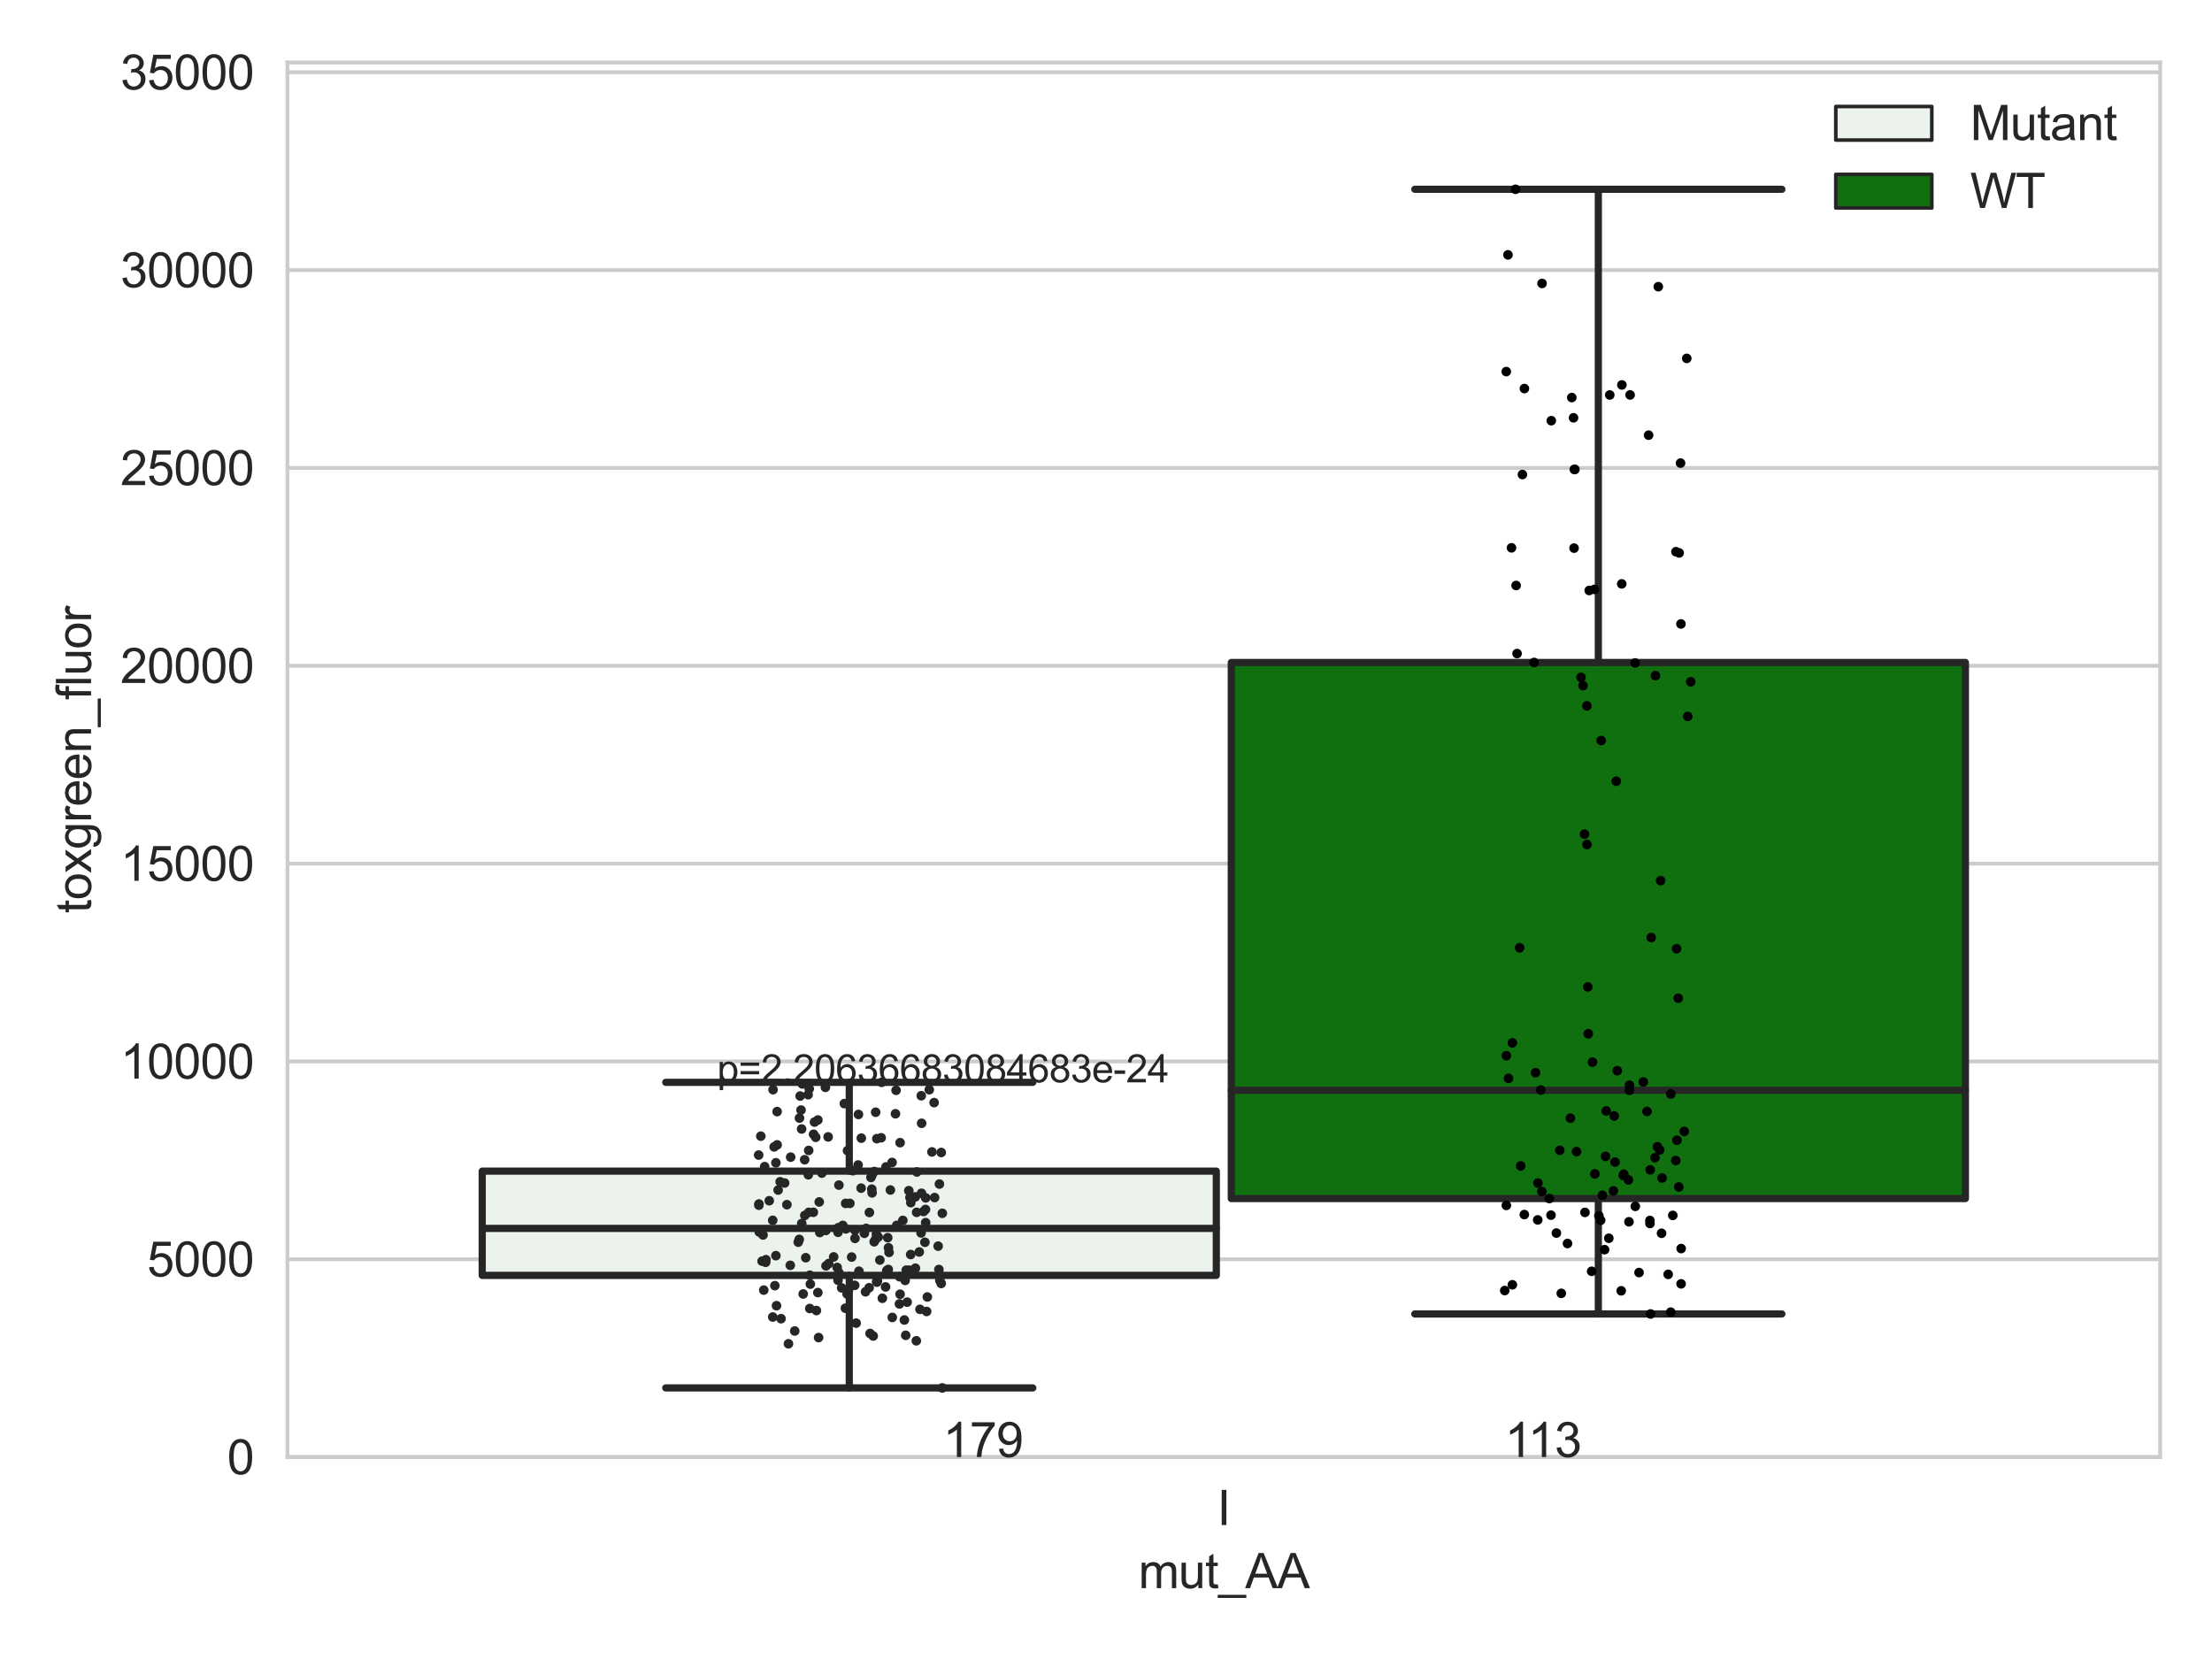 <?xml version="1.0" encoding="utf-8" standalone="no"?>
<!DOCTYPE svg PUBLIC "-//W3C//DTD SVG 1.1//EN"
  "http://www.w3.org/Graphics/SVG/1.1/DTD/svg11.dtd">
<svg xmlns:xlink="http://www.w3.org/1999/xlink" width="460.8pt" height="345.6pt" viewBox="0 0 460.8 345.6" xmlns="http://www.w3.org/2000/svg" version="1.1">
 <defs>
  <style type="text/css">*{stroke-linejoin: round; stroke-linecap: butt}</style>
 </defs>
 <g id="figure_1">
  <g id="patch_1">
   <path d="M 0 345.6 
L 460.8 345.6 
L 460.8 0 
L 0 0 
z
" style="fill: #ffffff"/>
  </g>
  <g id="axes_1">
   <g id="patch_2">
    <path d="M 59.881 303.539 
L 450 303.539 
L 450 13.023 
L 59.881 13.023 
z
" style="fill: #ffffff"/>
   </g>
   <g id="matplotlib.axis_1">
    <g id="xtick_1">
     <g id="text_1">
      <!-- I -->
      <g style="fill: #262626" transform="translate(253.552 317.697)scale(0.1 -0.1)">
       <defs>
        <path id="ArialMT-49" d="M 597 0 
L 597 4581 
L 1203 4581 
L 1203 0 
L 597 0 
z
" transform="scale(0.016)"/>
       </defs>
       <use xlink:href="#ArialMT-49"/>
      </g>
     </g>
    </g>
    <g id="text_2">
     <!-- mut_AA -->
     <g style="fill: #262626" transform="translate(237.155 330.842)scale(0.1 -0.1)">
      <defs>
       <path id="ArialMT-6d" d="M 422 0 
L 422 3319 
L 925 3319 
L 925 2853 
Q 1081 3097 1340 3245 
Q 1600 3394 1931 3394 
Q 2300 3394 2536 3241 
Q 2772 3088 2869 2813 
Q 3263 3394 3894 3394 
Q 4388 3394 4653 3120 
Q 4919 2847 4919 2278 
L 4919 0 
L 4359 0 
L 4359 2091 
Q 4359 2428 4304 2576 
Q 4250 2725 4106 2815 
Q 3963 2906 3769 2906 
Q 3419 2906 3187 2673 
Q 2956 2441 2956 1928 
L 2956 0 
L 2394 0 
L 2394 2156 
Q 2394 2531 2256 2718 
Q 2119 2906 1806 2906 
Q 1569 2906 1367 2781 
Q 1166 2656 1075 2415 
Q 984 2175 984 1722 
L 984 0 
L 422 0 
z
" transform="scale(0.016)"/>
       <path id="ArialMT-75" d="M 2597 0 
L 2597 488 
Q 2209 -75 1544 -75 
Q 1250 -75 995 37 
Q 741 150 617 320 
Q 494 491 444 738 
Q 409 903 409 1263 
L 409 3319 
L 972 3319 
L 972 1478 
Q 972 1038 1006 884 
Q 1059 663 1231 536 
Q 1403 409 1656 409 
Q 1909 409 2131 539 
Q 2353 669 2445 892 
Q 2538 1116 2538 1541 
L 2538 3319 
L 3100 3319 
L 3100 0 
L 2597 0 
z
" transform="scale(0.016)"/>
       <path id="ArialMT-74" d="M 1650 503 
L 1731 6 
Q 1494 -44 1306 -44 
Q 1000 -44 831 53 
Q 663 150 594 308 
Q 525 466 525 972 
L 525 2881 
L 113 2881 
L 113 3319 
L 525 3319 
L 525 4141 
L 1084 4478 
L 1084 3319 
L 1650 3319 
L 1650 2881 
L 1084 2881 
L 1084 941 
Q 1084 700 1114 631 
Q 1144 563 1211 522 
Q 1278 481 1403 481 
Q 1497 481 1650 503 
z
" transform="scale(0.016)"/>
       <path id="ArialMT-5f" d="M -97 -1272 
L -97 -866 
L 3631 -866 
L 3631 -1272 
L -97 -1272 
z
" transform="scale(0.016)"/>
       <path id="ArialMT-41" d="M -9 0 
L 1750 4581 
L 2403 4581 
L 4278 0 
L 3588 0 
L 3053 1388 
L 1138 1388 
L 634 0 
L -9 0 
z
M 1313 1881 
L 2866 1881 
L 2388 3150 
Q 2169 3728 2063 4100 
Q 1975 3659 1816 3225 
L 1313 1881 
z
" transform="scale(0.016)"/>
      </defs>
      <use xlink:href="#ArialMT-6d"/>
      <use xlink:href="#ArialMT-75" x="83.301"/>
      <use xlink:href="#ArialMT-74" x="138.916"/>
      <use xlink:href="#ArialMT-5f" x="166.699"/>
      <use xlink:href="#ArialMT-41" x="222.314"/>
      <use xlink:href="#ArialMT-41" x="289.014"/>
     </g>
    </g>
   </g>
   <g id="matplotlib.axis_2">
    <g id="ytick_1">
     <g id="line2d_1">
      <path d="M 59.881 303.539 
L 450 303.539 
" clip-path="url(#pe80b3c3df6)" style="fill: none; stroke: #cccccc; stroke-width: 0.8; stroke-linecap: round"/>
     </g>
     <g id="text_3">
      <!-- 0 -->
      <g style="fill: #262626" transform="translate(47.32 307.118)scale(0.1 -0.1)">
       <defs>
        <path id="ArialMT-30" d="M 266 2259 
Q 266 3072 433 3567 
Q 600 4063 929 4331 
Q 1259 4600 1759 4600 
Q 2128 4600 2406 4451 
Q 2684 4303 2865 4023 
Q 3047 3744 3150 3342 
Q 3253 2941 3253 2259 
Q 3253 1453 3087 958 
Q 2922 463 2592 192 
Q 2263 -78 1759 -78 
Q 1097 -78 719 397 
Q 266 969 266 2259 
z
M 844 2259 
Q 844 1131 1108 757 
Q 1372 384 1759 384 
Q 2147 384 2411 759 
Q 2675 1134 2675 2259 
Q 2675 3391 2411 3762 
Q 2147 4134 1753 4134 
Q 1366 4134 1134 3806 
Q 844 3388 844 2259 
z
" transform="scale(0.016)"/>
       </defs>
       <use xlink:href="#ArialMT-30"/>
      </g>
     </g>
    </g>
    <g id="ytick_2">
     <g id="line2d_2">
      <path d="M 59.881 262.328 
L 450 262.328 
" clip-path="url(#pe80b3c3df6)" style="fill: none; stroke: #cccccc; stroke-width: 0.8; stroke-linecap: round"/>
     </g>
     <g id="text_4">
      <!-- 5000 -->
      <g style="fill: #262626" transform="translate(30.637 265.906)scale(0.1 -0.1)">
       <defs>
        <path id="ArialMT-35" d="M 266 1200 
L 856 1250 
Q 922 819 1161 601 
Q 1400 384 1738 384 
Q 2144 384 2425 690 
Q 2706 997 2706 1503 
Q 2706 1984 2436 2262 
Q 2166 2541 1728 2541 
Q 1456 2541 1237 2417 
Q 1019 2294 894 2097 
L 366 2166 
L 809 4519 
L 3088 4519 
L 3088 3981 
L 1259 3981 
L 1013 2750 
Q 1425 3038 1878 3038 
Q 2478 3038 2890 2622 
Q 3303 2206 3303 1553 
Q 3303 931 2941 478 
Q 2500 -78 1738 -78 
Q 1113 -78 717 272 
Q 322 622 266 1200 
z
" transform="scale(0.016)"/>
       </defs>
       <use xlink:href="#ArialMT-35"/>
       <use xlink:href="#ArialMT-30" x="55.615"/>
       <use xlink:href="#ArialMT-30" x="111.23"/>
       <use xlink:href="#ArialMT-30" x="166.846"/>
      </g>
     </g>
    </g>
    <g id="ytick_3">
     <g id="line2d_3">
      <path d="M 59.881 221.116 
L 450 221.116 
" clip-path="url(#pe80b3c3df6)" style="fill: none; stroke: #cccccc; stroke-width: 0.8; stroke-linecap: round"/>
     </g>
     <g id="text_5">
      <!-- 10000 -->
      <g style="fill: #262626" transform="translate(25.077 224.695)scale(0.1 -0.1)">
       <defs>
        <path id="ArialMT-31" d="M 2384 0 
L 1822 0 
L 1822 3584 
Q 1619 3391 1289 3197 
Q 959 3003 697 2906 
L 697 3450 
Q 1169 3672 1522 3987 
Q 1875 4303 2022 4600 
L 2384 4600 
L 2384 0 
z
" transform="scale(0.016)"/>
       </defs>
       <use xlink:href="#ArialMT-31"/>
       <use xlink:href="#ArialMT-30" x="55.615"/>
       <use xlink:href="#ArialMT-30" x="111.23"/>
       <use xlink:href="#ArialMT-30" x="166.846"/>
       <use xlink:href="#ArialMT-30" x="222.461"/>
      </g>
     </g>
    </g>
    <g id="ytick_4">
     <g id="line2d_4">
      <path d="M 59.881 179.905 
L 450 179.905 
" clip-path="url(#pe80b3c3df6)" style="fill: none; stroke: #cccccc; stroke-width: 0.8; stroke-linecap: round"/>
     </g>
     <g id="text_6">
      <!-- 15000 -->
      <g style="fill: #262626" transform="translate(25.077 183.484)scale(0.1 -0.1)">
       <use xlink:href="#ArialMT-31"/>
       <use xlink:href="#ArialMT-35" x="55.615"/>
       <use xlink:href="#ArialMT-30" x="111.23"/>
       <use xlink:href="#ArialMT-30" x="166.846"/>
       <use xlink:href="#ArialMT-30" x="222.461"/>
      </g>
     </g>
    </g>
    <g id="ytick_5">
     <g id="line2d_5">
      <path d="M 59.881 138.694 
L 450 138.694 
" clip-path="url(#pe80b3c3df6)" style="fill: none; stroke: #cccccc; stroke-width: 0.8; stroke-linecap: round"/>
     </g>
     <g id="text_7">
      <!-- 20000 -->
      <g style="fill: #262626" transform="translate(25.077 142.273)scale(0.1 -0.1)">
       <defs>
        <path id="ArialMT-32" d="M 3222 541 
L 3222 0 
L 194 0 
Q 188 203 259 391 
Q 375 700 629 1000 
Q 884 1300 1366 1694 
Q 2113 2306 2375 2664 
Q 2638 3022 2638 3341 
Q 2638 3675 2398 3904 
Q 2159 4134 1775 4134 
Q 1369 4134 1125 3890 
Q 881 3647 878 3216 
L 300 3275 
Q 359 3922 746 4261 
Q 1134 4600 1788 4600 
Q 2447 4600 2831 4234 
Q 3216 3869 3216 3328 
Q 3216 3053 3103 2787 
Q 2991 2522 2730 2228 
Q 2469 1934 1863 1422 
Q 1356 997 1212 845 
Q 1069 694 975 541 
L 3222 541 
z
" transform="scale(0.016)"/>
       </defs>
       <use xlink:href="#ArialMT-32"/>
       <use xlink:href="#ArialMT-30" x="55.615"/>
       <use xlink:href="#ArialMT-30" x="111.23"/>
       <use xlink:href="#ArialMT-30" x="166.846"/>
       <use xlink:href="#ArialMT-30" x="222.461"/>
      </g>
     </g>
    </g>
    <g id="ytick_6">
     <g id="line2d_6">
      <path d="M 59.881 97.483 
L 450 97.483 
" clip-path="url(#pe80b3c3df6)" style="fill: none; stroke: #cccccc; stroke-width: 0.8; stroke-linecap: round"/>
     </g>
     <g id="text_8">
      <!-- 25000 -->
      <g style="fill: #262626" transform="translate(25.077 101.062)scale(0.1 -0.1)">
       <use xlink:href="#ArialMT-32"/>
       <use xlink:href="#ArialMT-35" x="55.615"/>
       <use xlink:href="#ArialMT-30" x="111.23"/>
       <use xlink:href="#ArialMT-30" x="166.846"/>
       <use xlink:href="#ArialMT-30" x="222.461"/>
      </g>
     </g>
    </g>
    <g id="ytick_7">
     <g id="line2d_7">
      <path d="M 59.881 56.272 
L 450 56.272 
" clip-path="url(#pe80b3c3df6)" style="fill: none; stroke: #cccccc; stroke-width: 0.8; stroke-linecap: round"/>
     </g>
     <g id="text_9">
      <!-- 30000 -->
      <g style="fill: #262626" transform="translate(25.077 59.851)scale(0.1 -0.1)">
       <defs>
        <path id="ArialMT-33" d="M 269 1209 
L 831 1284 
Q 928 806 1161 595 
Q 1394 384 1728 384 
Q 2125 384 2398 659 
Q 2672 934 2672 1341 
Q 2672 1728 2419 1979 
Q 2166 2231 1775 2231 
Q 1616 2231 1378 2169 
L 1441 2663 
Q 1497 2656 1531 2656 
Q 1891 2656 2178 2843 
Q 2466 3031 2466 3422 
Q 2466 3731 2256 3934 
Q 2047 4138 1716 4138 
Q 1388 4138 1169 3931 
Q 950 3725 888 3313 
L 325 3413 
Q 428 3978 793 4289 
Q 1159 4600 1703 4600 
Q 2078 4600 2393 4439 
Q 2709 4278 2876 4000 
Q 3044 3722 3044 3409 
Q 3044 3113 2884 2869 
Q 2725 2625 2413 2481 
Q 2819 2388 3044 2092 
Q 3269 1797 3269 1353 
Q 3269 753 2831 336 
Q 2394 -81 1725 -81 
Q 1122 -81 723 278 
Q 325 638 269 1209 
z
" transform="scale(0.016)"/>
       </defs>
       <use xlink:href="#ArialMT-33"/>
       <use xlink:href="#ArialMT-30" x="55.615"/>
       <use xlink:href="#ArialMT-30" x="111.23"/>
       <use xlink:href="#ArialMT-30" x="166.846"/>
       <use xlink:href="#ArialMT-30" x="222.461"/>
      </g>
     </g>
    </g>
    <g id="ytick_8">
     <g id="line2d_8">
      <path d="M 59.881 15.061 
L 450 15.061 
" clip-path="url(#pe80b3c3df6)" style="fill: none; stroke: #cccccc; stroke-width: 0.8; stroke-linecap: round"/>
     </g>
     <g id="text_10">
      <!-- 35000 -->
      <g style="fill: #262626" transform="translate(25.077 18.639)scale(0.1 -0.1)">
       <use xlink:href="#ArialMT-33"/>
       <use xlink:href="#ArialMT-35" x="55.615"/>
       <use xlink:href="#ArialMT-30" x="111.23"/>
       <use xlink:href="#ArialMT-30" x="166.846"/>
       <use xlink:href="#ArialMT-30" x="222.461"/>
      </g>
     </g>
    </g>
    <g id="text_11">
     <!-- toxgreen_fluor -->
     <g style="fill: #262626" transform="translate(18.972 190.243)rotate(-90)scale(0.1 -0.1)">
      <defs>
       <path id="ArialMT-6f" d="M 213 1659 
Q 213 2581 725 3025 
Q 1153 3394 1769 3394 
Q 2453 3394 2887 2945 
Q 3322 2497 3322 1706 
Q 3322 1066 3130 698 
Q 2938 331 2570 128 
Q 2203 -75 1769 -75 
Q 1072 -75 642 372 
Q 213 819 213 1659 
z
M 791 1659 
Q 791 1022 1069 705 
Q 1347 388 1769 388 
Q 2188 388 2466 706 
Q 2744 1025 2744 1678 
Q 2744 2294 2464 2611 
Q 2184 2928 1769 2928 
Q 1347 2928 1069 2612 
Q 791 2297 791 1659 
z
" transform="scale(0.016)"/>
       <path id="ArialMT-78" d="M 47 0 
L 1259 1725 
L 138 3319 
L 841 3319 
L 1350 2541 
Q 1494 2319 1581 2169 
Q 1719 2375 1834 2534 
L 2394 3319 
L 3066 3319 
L 1919 1756 
L 3153 0 
L 2463 0 
L 1781 1031 
L 1600 1309 
L 728 0 
L 47 0 
z
" transform="scale(0.016)"/>
       <path id="ArialMT-67" d="M 319 -275 
L 866 -356 
Q 900 -609 1056 -725 
Q 1266 -881 1628 -881 
Q 2019 -881 2231 -725 
Q 2444 -569 2519 -288 
Q 2563 -116 2559 434 
Q 2191 0 1641 0 
Q 956 0 581 494 
Q 206 988 206 1678 
Q 206 2153 378 2554 
Q 550 2956 876 3175 
Q 1203 3394 1644 3394 
Q 2231 3394 2613 2919 
L 2613 3319 
L 3131 3319 
L 3131 450 
Q 3131 -325 2973 -648 
Q 2816 -972 2473 -1159 
Q 2131 -1347 1631 -1347 
Q 1038 -1347 672 -1080 
Q 306 -813 319 -275 
z
M 784 1719 
Q 784 1066 1043 766 
Q 1303 466 1694 466 
Q 2081 466 2343 764 
Q 2606 1063 2606 1700 
Q 2606 2309 2336 2618 
Q 2066 2928 1684 2928 
Q 1309 2928 1046 2623 
Q 784 2319 784 1719 
z
" transform="scale(0.016)"/>
       <path id="ArialMT-72" d="M 416 0 
L 416 3319 
L 922 3319 
L 922 2816 
Q 1116 3169 1280 3281 
Q 1444 3394 1641 3394 
Q 1925 3394 2219 3213 
L 2025 2691 
Q 1819 2813 1613 2813 
Q 1428 2813 1281 2702 
Q 1134 2591 1072 2394 
Q 978 2094 978 1738 
L 978 0 
L 416 0 
z
" transform="scale(0.016)"/>
       <path id="ArialMT-65" d="M 2694 1069 
L 3275 997 
Q 3138 488 2766 206 
Q 2394 -75 1816 -75 
Q 1088 -75 661 373 
Q 234 822 234 1631 
Q 234 2469 665 2931 
Q 1097 3394 1784 3394 
Q 2450 3394 2872 2941 
Q 3294 2488 3294 1666 
Q 3294 1616 3291 1516 
L 816 1516 
Q 847 969 1125 678 
Q 1403 388 1819 388 
Q 2128 388 2347 550 
Q 2566 713 2694 1069 
z
M 847 1978 
L 2700 1978 
Q 2663 2397 2488 2606 
Q 2219 2931 1791 2931 
Q 1403 2931 1139 2672 
Q 875 2413 847 1978 
z
" transform="scale(0.016)"/>
       <path id="ArialMT-6e" d="M 422 0 
L 422 3319 
L 928 3319 
L 928 2847 
Q 1294 3394 1984 3394 
Q 2284 3394 2536 3286 
Q 2788 3178 2913 3003 
Q 3038 2828 3088 2588 
Q 3119 2431 3119 2041 
L 3119 0 
L 2556 0 
L 2556 2019 
Q 2556 2363 2490 2533 
Q 2425 2703 2258 2804 
Q 2091 2906 1866 2906 
Q 1506 2906 1245 2678 
Q 984 2450 984 1813 
L 984 0 
L 422 0 
z
" transform="scale(0.016)"/>
       <path id="ArialMT-66" d="M 556 0 
L 556 2881 
L 59 2881 
L 59 3319 
L 556 3319 
L 556 3672 
Q 556 4006 616 4169 
Q 697 4388 901 4523 
Q 1106 4659 1475 4659 
Q 1713 4659 2000 4603 
L 1916 4113 
Q 1741 4144 1584 4144 
Q 1328 4144 1222 4034 
Q 1116 3925 1116 3625 
L 1116 3319 
L 1763 3319 
L 1763 2881 
L 1116 2881 
L 1116 0 
L 556 0 
z
" transform="scale(0.016)"/>
       <path id="ArialMT-6c" d="M 409 0 
L 409 4581 
L 972 4581 
L 972 0 
L 409 0 
z
" transform="scale(0.016)"/>
      </defs>
      <use xlink:href="#ArialMT-74"/>
      <use xlink:href="#ArialMT-6f" x="27.783"/>
      <use xlink:href="#ArialMT-78" x="83.398"/>
      <use xlink:href="#ArialMT-67" x="133.398"/>
      <use xlink:href="#ArialMT-72" x="189.014"/>
      <use xlink:href="#ArialMT-65" x="222.314"/>
      <use xlink:href="#ArialMT-65" x="277.93"/>
      <use xlink:href="#ArialMT-6e" x="333.545"/>
      <use xlink:href="#ArialMT-5f" x="389.16"/>
      <use xlink:href="#ArialMT-66" x="444.775"/>
      <use xlink:href="#ArialMT-6c" x="472.559"/>
      <use xlink:href="#ArialMT-75" x="494.775"/>
      <use xlink:href="#ArialMT-6f" x="550.391"/>
      <use xlink:href="#ArialMT-72" x="606.006"/>
     </g>
    </g>
   </g>
   <g id="patch_3">
    <path d="M 100.454 265.684 
L 253.38 265.684 
L 253.38 243.963 
L 100.454 243.963 
L 100.454 265.684 
z
" clip-path="url(#pe80b3c3df6)" style="fill: #ecf2ec; stroke: #262626; stroke-width: 1.5; stroke-linejoin: miter"/>
   </g>
   <g id="patch_4">
    <path d="M 256.501 249.681 
L 409.428 249.681 
L 409.428 138.005 
L 256.501 138.005 
L 256.501 249.681 
z
" clip-path="url(#pe80b3c3df6)" style="fill: #107010; stroke: #262626; stroke-width: 1.5; stroke-linejoin: miter"/>
   </g>
   <g id="patch_5">
    <path d="M 254.941 303.539 
L 254.941 303.539 
L 254.941 303.539 
L 254.941 303.539 
z
" clip-path="url(#pe80b3c3df6)" style="fill: #ecf2ec; stroke: #262626; stroke-width: 0.75; stroke-linejoin: miter"/>
   </g>
   <g id="patch_6">
    <path d="M 254.941 303.539 
L 254.941 303.539 
L 254.941 303.539 
L 254.941 303.539 
z
" clip-path="url(#pe80b3c3df6)" style="fill: #107010; stroke: #262626; stroke-width: 0.75; stroke-linejoin: miter"/>
   </g>
   <g id="PathCollection_1"/>
   <g id="PathCollection_2"/>
   <g id="line2d_9">
    <path d="M 176.917 265.684 
L 176.917 289.129 
" clip-path="url(#pe80b3c3df6)" style="fill: none; stroke: #262626; stroke-width: 1.5; stroke-linecap: round"/>
   </g>
   <g id="line2d_10">
    <path d="M 176.917 243.963 
L 176.917 225.468 
" clip-path="url(#pe80b3c3df6)" style="fill: none; stroke: #262626; stroke-width: 1.5; stroke-linecap: round"/>
   </g>
   <g id="line2d_11">
    <path d="M 138.685 289.129 
L 215.149 289.129 
" clip-path="url(#pe80b3c3df6)" style="fill: none; stroke: #262626; stroke-width: 1.5; stroke-linecap: round"/>
   </g>
   <g id="line2d_12">
    <path d="M 138.685 225.468 
L 215.149 225.468 
" clip-path="url(#pe80b3c3df6)" style="fill: none; stroke: #262626; stroke-width: 1.5; stroke-linecap: round"/>
   </g>
   <g id="line2d_13"/>
   <g id="line2d_14">
    <path d="M 332.964 249.681 
L 332.964 273.724 
" clip-path="url(#pe80b3c3df6)" style="fill: none; stroke: #262626; stroke-width: 1.5; stroke-linecap: round"/>
   </g>
   <g id="line2d_15">
    <path d="M 332.964 138.005 
L 332.964 39.434 
" clip-path="url(#pe80b3c3df6)" style="fill: none; stroke: #262626; stroke-width: 1.5; stroke-linecap: round"/>
   </g>
   <g id="line2d_16">
    <path d="M 294.733 273.724 
L 371.196 273.724 
" clip-path="url(#pe80b3c3df6)" style="fill: none; stroke: #262626; stroke-width: 1.5; stroke-linecap: round"/>
   </g>
   <g id="line2d_17">
    <path d="M 294.733 39.434 
L 371.196 39.434 
" clip-path="url(#pe80b3c3df6)" style="fill: none; stroke: #262626; stroke-width: 1.5; stroke-linecap: round"/>
   </g>
   <g id="line2d_18"/>
   <g id="line2d_19">
    <path d="M 100.454 255.895 
L 253.38 255.895 
" clip-path="url(#pe80b3c3df6)" style="fill: none; stroke: #262626; stroke-width: 1.5; stroke-linecap: round"/>
   </g>
   <g id="line2d_20">
    <path d="M 256.501 227.126 
L 409.428 227.126 
" clip-path="url(#pe80b3c3df6)" style="fill: none; stroke: #262626; stroke-width: 1.5; stroke-linecap: round"/>
   </g>
   <g id="patch_7">
    <path d="M 59.881 303.539 
L 59.881 13.023 
" style="fill: none; stroke: #cccccc; stroke-width: 0.8; stroke-linejoin: miter; stroke-linecap: square"/>
   </g>
   <g id="patch_8">
    <path d="M 450 303.539 
L 450 13.023 
" style="fill: none; stroke: #cccccc; stroke-width: 0.8; stroke-linejoin: miter; stroke-linecap: square"/>
   </g>
   <g id="patch_9">
    <path d="M 59.881 303.539 
L 450 303.539 
" style="fill: none; stroke: #cccccc; stroke-width: 0.8; stroke-linejoin: miter; stroke-linecap: square"/>
   </g>
   <g id="patch_10">
    <path d="M 59.881 13.023 
L 450 13.023 
" style="fill: none; stroke: #cccccc; stroke-width: 0.8; stroke-linejoin: miter; stroke-linecap: square"/>
   </g>
   <g id="PathCollection_3">
    <defs>
     <path id="C0_0_a21c04c156" d="M 0 1 
C 0.265 1 0.52 0.895 0.707 0.707 
C 0.895 0.52 1 0.265 1 -0 
C 1 -0.265 0.895 -0.52 0.707 -0.707 
C 0.52 -0.895 0.265 -1 0 -1 
C -0.265 -1 -0.52 -0.895 -0.707 -0.707 
C -0.895 -0.52 -1 -0.265 -1 0 
C -1 0.265 -0.895 0.52 -0.707 0.707 
C -0.52 0.895 -0.265 1 0 1 
z
"/>
    </defs>
    <g clip-path="url(#pe80b3c3df6)">
     <use xlink:href="#C0_0_a21c04c156" x="161.418" y="267.825" style="fill: #262626"/>
    </g>
    <g clip-path="url(#pe80b3c3df6)">
     <use xlink:href="#C0_0_a21c04c156" x="182.417" y="231.698" style="fill: #262626"/>
    </g>
    <g clip-path="url(#pe80b3c3df6)">
     <use xlink:href="#C0_0_a21c04c156" x="174.762" y="246.878" style="fill: #262626"/>
    </g>
    <g clip-path="url(#pe80b3c3df6)">
     <use xlink:href="#C0_0_a21c04c156" x="185.085" y="259.933" style="fill: #262626"/>
    </g>
    <g clip-path="url(#pe80b3c3df6)">
     <use xlink:href="#C0_0_a21c04c156" x="162.1" y="247.912" style="fill: #262626"/>
    </g>
    <g clip-path="url(#pe80b3c3df6)">
     <use xlink:href="#C0_0_a21c04c156" x="177.413" y="261.87" style="fill: #262626"/>
    </g>
    <g clip-path="url(#pe80b3c3df6)">
     <use xlink:href="#C0_0_a21c04c156" x="166.992" y="235.187" style="fill: #262626"/>
    </g>
    <g clip-path="url(#pe80b3c3df6)">
     <use xlink:href="#C0_0_a21c04c156" x="168.58" y="226.815" style="fill: #262626"/>
    </g>
    <g clip-path="url(#pe80b3c3df6)">
     <use xlink:href="#C0_0_a21c04c156" x="162.705" y="274.707" style="fill: #262626"/>
    </g>
    <g clip-path="url(#pe80b3c3df6)">
     <use xlink:href="#C0_0_a21c04c156" x="161.893" y="238.494" style="fill: #262626"/>
    </g>
    <g clip-path="url(#pe80b3c3df6)">
     <use xlink:href="#C0_0_a21c04c156" x="188.971" y="271.258" style="fill: #262626"/>
    </g>
    <g clip-path="url(#pe80b3c3df6)">
     <use xlink:href="#C0_0_a21c04c156" x="161.888" y="231.565" style="fill: #262626"/>
    </g>
    <g clip-path="url(#pe80b3c3df6)">
     <use xlink:href="#C0_0_a21c04c156" x="182.107" y="258.685" style="fill: #262626"/>
    </g>
    <g clip-path="url(#pe80b3c3df6)">
     <use xlink:href="#C0_0_a21c04c156" x="164.629" y="263.591" style="fill: #262626"/>
    </g>
    <g clip-path="url(#pe80b3c3df6)">
     <use xlink:href="#C0_0_a21c04c156" x="185.483" y="247.904" style="fill: #262626"/>
    </g>
    <g clip-path="url(#pe80b3c3df6)">
     <use xlink:href="#C0_0_a21c04c156" x="168.466" y="239.656" style="fill: #262626"/>
    </g>
    <g clip-path="url(#pe80b3c3df6)">
     <use xlink:href="#C0_0_a21c04c156" x="182.785" y="266.806" style="fill: #262626"/>
    </g>
    <g clip-path="url(#pe80b3c3df6)">
     <use xlink:href="#C0_0_a21c04c156" x="187.506" y="238.037" style="fill: #262626"/>
    </g>
    <g clip-path="url(#pe80b3c3df6)">
     <use xlink:href="#C0_0_a21c04c156" x="176.463" y="269.548" style="fill: #262626"/>
    </g>
    <g clip-path="url(#pe80b3c3df6)">
     <use xlink:href="#C0_0_a21c04c156" x="161.631" y="242.229" style="fill: #262626"/>
    </g>
    <g clip-path="url(#pe80b3c3df6)">
     <use xlink:href="#C0_0_a21c04c156" x="189.559" y="249.457" style="fill: #262626"/>
    </g>
    <g clip-path="url(#pe80b3c3df6)">
     <use xlink:href="#C0_0_a21c04c156" x="184.564" y="243.093" style="fill: #262626"/>
    </g>
    <g clip-path="url(#pe80b3c3df6)">
     <use xlink:href="#C0_0_a21c04c156" x="190.951" y="252.555" style="fill: #262626"/>
    </g>
    <g clip-path="url(#pe80b3c3df6)">
     <use xlink:href="#C0_0_a21c04c156" x="160.971" y="254.217" style="fill: #262626"/>
    </g>
    <g clip-path="url(#pe80b3c3df6)">
     <use xlink:href="#C0_0_a21c04c156" x="158.173" y="256.651" style="fill: #262626"/>
    </g>
    <g clip-path="url(#pe80b3c3df6)">
     <use xlink:href="#C0_0_a21c04c156" x="194.146" y="239.965" style="fill: #262626"/>
    </g>
    <g clip-path="url(#pe80b3c3df6)">
     <use xlink:href="#C0_0_a21c04c156" x="182.636" y="266.979" style="fill: #262626"/>
    </g>
    <g clip-path="url(#pe80b3c3df6)">
     <use xlink:href="#C0_0_a21c04c156" x="163.45" y="246.442" style="fill: #262626"/>
    </g>
    <g clip-path="url(#pe80b3c3df6)">
     <use xlink:href="#C0_0_a21c04c156" x="192.395" y="252.376" style="fill: #262626"/>
    </g>
    <g clip-path="url(#pe80b3c3df6)">
     <use xlink:href="#C0_0_a21c04c156" x="170.781" y="256.759" style="fill: #262626"/>
    </g>
    <g clip-path="url(#pe80b3c3df6)">
     <use xlink:href="#C0_0_a21c04c156" x="175.33" y="268.285" style="fill: #262626"/>
    </g>
    <g clip-path="url(#pe80b3c3df6)">
     <use xlink:href="#C0_0_a21c04c156" x="181.057" y="268.265" style="fill: #262626"/>
    </g>
    <g clip-path="url(#pe80b3c3df6)">
     <use xlink:href="#C0_0_a21c04c156" x="169.478" y="236.284" style="fill: #262626"/>
    </g>
    <g clip-path="url(#pe80b3c3df6)">
     <use xlink:href="#C0_0_a21c04c156" x="187.367" y="271.632" style="fill: #262626"/>
    </g>
    <g clip-path="url(#pe80b3c3df6)">
     <use xlink:href="#C0_0_a21c04c156" x="185.837" y="242.158" style="fill: #262626"/>
    </g>
    <g clip-path="url(#pe80b3c3df6)">
     <use xlink:href="#C0_0_a21c04c156" x="163.925" y="250.956" style="fill: #262626"/>
    </g>
    <g clip-path="url(#pe80b3c3df6)">
     <use xlink:href="#C0_0_a21c04c156" x="196.077" y="267.368" style="fill: #262626"/>
    </g>
    <g clip-path="url(#pe80b3c3df6)">
     <use xlink:href="#C0_0_a21c04c156" x="167.138" y="225.808" style="fill: #262626"/>
    </g>
    <g clip-path="url(#pe80b3c3df6)">
     <use xlink:href="#C0_0_a21c04c156" x="181.252" y="277.79" style="fill: #262626"/>
    </g>
    <g clip-path="url(#pe80b3c3df6)">
     <use xlink:href="#C0_0_a21c04c156" x="183.293" y="262.488" style="fill: #262626"/>
    </g>
    <g clip-path="url(#pe80b3c3df6)">
     <use xlink:href="#C0_0_a21c04c156" x="189.452" y="264.608" style="fill: #262626"/>
    </g>
    <g clip-path="url(#pe80b3c3df6)">
     <use xlink:href="#C0_0_a21c04c156" x="194.692" y="249.476" style="fill: #262626"/>
    </g>
    <g clip-path="url(#pe80b3c3df6)">
     <use xlink:href="#C0_0_a21c04c156" x="170.526" y="278.641" style="fill: #262626"/>
    </g>
    <g clip-path="url(#pe80b3c3df6)">
     <use xlink:href="#C0_0_a21c04c156" x="176.552" y="239.702" style="fill: #262626"/>
    </g>
    <g clip-path="url(#pe80b3c3df6)">
     <use xlink:href="#C0_0_a21c04c156" x="178.053" y="267.756" style="fill: #262626"/>
    </g>
    <g clip-path="url(#pe80b3c3df6)">
     <use xlink:href="#C0_0_a21c04c156" x="190.675" y="249.335" style="fill: #262626"/>
    </g>
    <g clip-path="url(#pe80b3c3df6)">
     <use xlink:href="#C0_0_a21c04c156" x="180.062" y="256.925" style="fill: #262626"/>
    </g>
    <g clip-path="url(#pe80b3c3df6)">
     <use xlink:href="#C0_0_a21c04c156" x="158.108" y="250.81" style="fill: #262626"/>
    </g>
    <g clip-path="url(#pe80b3c3df6)">
     <use xlink:href="#C0_0_a21c04c156" x="158.491" y="236.686" style="fill: #262626"/>
    </g>
    <g clip-path="url(#pe80b3c3df6)">
     <use xlink:href="#C0_0_a21c04c156" x="188.677" y="278.169" style="fill: #262626"/>
    </g>
    <g clip-path="url(#pe80b3c3df6)">
     <use xlink:href="#C0_0_a21c04c156" x="186.543" y="232.019" style="fill: #262626"/>
    </g>
    <g clip-path="url(#pe80b3c3df6)">
     <use xlink:href="#C0_0_a21c04c156" x="167.853" y="262.006" style="fill: #262626"/>
    </g>
    <g clip-path="url(#pe80b3c3df6)">
     <use xlink:href="#C0_0_a21c04c156" x="182.392" y="258.184" style="fill: #262626"/>
    </g>
    <g clip-path="url(#pe80b3c3df6)">
     <use xlink:href="#C0_0_a21c04c156" x="181.624" y="244.854" style="fill: #262626"/>
    </g>
    <g clip-path="url(#pe80b3c3df6)">
     <use xlink:href="#C0_0_a21c04c156" x="181.675" y="248.495" style="fill: #262626"/>
    </g>
    <g clip-path="url(#pe80b3c3df6)">
     <use xlink:href="#C0_0_a21c04c156" x="180.437" y="255.895" style="fill: #262626"/>
    </g>
    <g clip-path="url(#pe80b3c3df6)">
     <use xlink:href="#C0_0_a21c04c156" x="180.303" y="269.102" style="fill: #262626"/>
    </g>
    <g clip-path="url(#pe80b3c3df6)">
     <use xlink:href="#C0_0_a21c04c156" x="172.041" y="256.33" style="fill: #262626"/>
    </g>
    <g clip-path="url(#pe80b3c3df6)">
     <use xlink:href="#C0_0_a21c04c156" x="195.852" y="265.716" style="fill: #262626"/>
    </g>
    <g clip-path="url(#pe80b3c3df6)">
     <use xlink:href="#C0_0_a21c04c156" x="175.887" y="229.904" style="fill: #262626"/>
    </g>
    <g clip-path="url(#pe80b3c3df6)">
     <use xlink:href="#C0_0_a21c04c156" x="196.079" y="240.087" style="fill: #262626"/>
    </g>
    <g clip-path="url(#pe80b3c3df6)">
     <use xlink:href="#C0_0_a21c04c156" x="177.043" y="250.692" style="fill: #262626"/>
    </g>
    <g clip-path="url(#pe80b3c3df6)">
     <use xlink:href="#C0_0_a21c04c156" x="178.352" y="275.633" style="fill: #262626"/>
    </g>
    <g clip-path="url(#pe80b3c3df6)">
     <use xlink:href="#C0_0_a21c04c156" x="182.566" y="257.101" style="fill: #262626"/>
    </g>
    <g clip-path="url(#pe80b3c3df6)">
     <use xlink:href="#C0_0_a21c04c156" x="195.435" y="259.597" style="fill: #262626"/>
    </g>
    <g clip-path="url(#pe80b3c3df6)">
     <use xlink:href="#C0_0_a21c04c156" x="188.562" y="266.732" style="fill: #262626"/>
    </g>
    <g clip-path="url(#pe80b3c3df6)">
     <use xlink:href="#C0_0_a21c04c156" x="172.073" y="263.709" style="fill: #262626"/>
    </g>
    <g clip-path="url(#pe80b3c3df6)">
     <use xlink:href="#C0_0_a21c04c156" x="160.985" y="274.359" style="fill: #262626"/>
    </g>
    <g clip-path="url(#pe80b3c3df6)">
     <use xlink:href="#C0_0_a21c04c156" x="193.182" y="270.182" style="fill: #262626"/>
    </g>
    <g clip-path="url(#pe80b3c3df6)">
     <use xlink:href="#C0_0_a21c04c156" x="181.609" y="247.727" style="fill: #262626"/>
    </g>
    <g clip-path="url(#pe80b3c3df6)">
     <use xlink:href="#C0_0_a21c04c156" x="174.395" y="264.042" style="fill: #262626"/>
    </g>
    <g clip-path="url(#pe80b3c3df6)">
     <use xlink:href="#C0_0_a21c04c156" x="176.771" y="268.654" style="fill: #262626"/>
    </g>
    <g clip-path="url(#pe80b3c3df6)">
     <use xlink:href="#C0_0_a21c04c156" x="174.769" y="265.147" style="fill: #262626"/>
    </g>
    <g clip-path="url(#pe80b3c3df6)">
     <use xlink:href="#C0_0_a21c04c156" x="182.947" y="257.706" style="fill: #262626"/>
    </g>
    <g clip-path="url(#pe80b3c3df6)">
     <use xlink:href="#C0_0_a21c04c156" x="178.759" y="242.69" style="fill: #262626"/>
    </g>
    <g clip-path="url(#pe80b3c3df6)">
     <use xlink:href="#C0_0_a21c04c156" x="168.704" y="265.653" style="fill: #262626"/>
    </g>
    <g clip-path="url(#pe80b3c3df6)">
     <use xlink:href="#C0_0_a21c04c156" x="176.109" y="272.529" style="fill: #262626"/>
    </g>
    <g clip-path="url(#pe80b3c3df6)">
     <use xlink:href="#C0_0_a21c04c156" x="182.658" y="237.207" style="fill: #262626"/>
    </g>
    <g clip-path="url(#pe80b3c3df6)">
     <use xlink:href="#C0_0_a21c04c156" x="185.207" y="260.893" style="fill: #262626"/>
    </g>
    <g clip-path="url(#pe80b3c3df6)">
     <use xlink:href="#C0_0_a21c04c156" x="192.833" y="254.699" style="fill: #262626"/>
    </g>
    <g clip-path="url(#pe80b3c3df6)">
     <use xlink:href="#C0_0_a21c04c156" x="170.072" y="273.008" style="fill: #262626"/>
    </g>
    <g clip-path="url(#pe80b3c3df6)">
     <use xlink:href="#C0_0_a21c04c156" x="172.633" y="263.217" style="fill: #262626"/>
    </g>
    <g clip-path="url(#pe80b3c3df6)">
     <use xlink:href="#C0_0_a21c04c156" x="168.809" y="267.5" style="fill: #262626"/>
    </g>
    <g clip-path="url(#pe80b3c3df6)">
     <use xlink:href="#C0_0_a21c04c156" x="166.289" y="258.765" style="fill: #262626"/>
    </g>
    <g clip-path="url(#pe80b3c3df6)">
     <use xlink:href="#C0_0_a21c04c156" x="165.558" y="277.271" style="fill: #262626"/>
    </g>
    <g clip-path="url(#pe80b3c3df6)">
     <use xlink:href="#C0_0_a21c04c156" x="168.391" y="244.73" style="fill: #262626"/>
    </g>
    <g clip-path="url(#pe80b3c3df6)">
     <use xlink:href="#C0_0_a21c04c156" x="193.036" y="273.201" style="fill: #262626"/>
    </g>
    <g clip-path="url(#pe80b3c3df6)">
     <use xlink:href="#C0_0_a21c04c156" x="167.318" y="269.56" style="fill: #262626"/>
    </g>
    <g clip-path="url(#pe80b3c3df6)">
     <use xlink:href="#C0_0_a21c04c156" x="184.93" y="257.835" style="fill: #262626"/>
    </g>
    <g clip-path="url(#pe80b3c3df6)">
     <use xlink:href="#C0_0_a21c04c156" x="191.99" y="234" style="fill: #262626"/>
    </g>
    <g clip-path="url(#pe80b3c3df6)">
     <use xlink:href="#C0_0_a21c04c156" x="191.651" y="272.76" style="fill: #262626"/>
    </g>
    <g clip-path="url(#pe80b3c3df6)">
     <use xlink:href="#C0_0_a21c04c156" x="195.782" y="266.755" style="fill: #262626"/>
    </g>
    <g clip-path="url(#pe80b3c3df6)">
     <use xlink:href="#C0_0_a21c04c156" x="174.579" y="266.707" style="fill: #262626"/>
    </g>
    <g clip-path="url(#pe80b3c3df6)">
     <use xlink:href="#C0_0_a21c04c156" x="183.666" y="225.468" style="fill: #262626"/>
    </g>
    <g clip-path="url(#pe80b3c3df6)">
     <use xlink:href="#C0_0_a21c04c156" x="158.043" y="240.621" style="fill: #262626"/>
    </g>
    <g clip-path="url(#pe80b3c3df6)">
     <use xlink:href="#C0_0_a21c04c156" x="195.591" y="264.458" style="fill: #262626"/>
    </g>
    <g clip-path="url(#pe80b3c3df6)">
     <use xlink:href="#C0_0_a21c04c156" x="196.299" y="252.749" style="fill: #262626"/>
    </g>
    <g clip-path="url(#pe80b3c3df6)">
     <use xlink:href="#C0_0_a21c04c156" x="190.698" y="264.194" style="fill: #262626"/>
    </g>
    <g clip-path="url(#pe80b3c3df6)">
     <use xlink:href="#C0_0_a21c04c156" x="170.375" y="269.27" style="fill: #262626"/>
    </g>
    <g clip-path="url(#pe80b3c3df6)">
     <use xlink:href="#C0_0_a21c04c156" x="168.696" y="272.586" style="fill: #262626"/>
    </g>
    <g clip-path="url(#pe80b3c3df6)">
     <use xlink:href="#C0_0_a21c04c156" x="188.08" y="254.235" style="fill: #262626"/>
    </g>
    <g clip-path="url(#pe80b3c3df6)">
     <use xlink:href="#C0_0_a21c04c156" x="194.59" y="229.693" style="fill: #262626"/>
    </g>
    <g clip-path="url(#pe80b3c3df6)">
     <use xlink:href="#C0_0_a21c04c156" x="184.726" y="264.694" style="fill: #262626"/>
    </g>
    <g clip-path="url(#pe80b3c3df6)">
     <use xlink:href="#C0_0_a21c04c156" x="169.676" y="233.753" style="fill: #262626"/>
    </g>
    <g clip-path="url(#pe80b3c3df6)">
     <use xlink:href="#C0_0_a21c04c156" x="187.505" y="269.608" style="fill: #262626"/>
    </g>
    <g clip-path="url(#pe80b3c3df6)">
     <use xlink:href="#C0_0_a21c04c156" x="174.573" y="256.708" style="fill: #262626"/>
    </g>
    <g clip-path="url(#pe80b3c3df6)">
     <use xlink:href="#C0_0_a21c04c156" x="161.763" y="272.002" style="fill: #262626"/>
    </g>
    <g clip-path="url(#pe80b3c3df6)">
     <use xlink:href="#C0_0_a21c04c156" x="178.113" y="257.979" style="fill: #262626"/>
    </g>
    <g clip-path="url(#pe80b3c3df6)">
     <use xlink:href="#C0_0_a21c04c156" x="168.474" y="252.56" style="fill: #262626"/>
    </g>
    <g clip-path="url(#pe80b3c3df6)">
     <use xlink:href="#C0_0_a21c04c156" x="164.25" y="279.932" style="fill: #262626"/>
    </g>
    <g clip-path="url(#pe80b3c3df6)">
     <use xlink:href="#C0_0_a21c04c156" x="181.111" y="252.581" style="fill: #262626"/>
    </g>
    <g clip-path="url(#pe80b3c3df6)">
     <use xlink:href="#C0_0_a21c04c156" x="167.658" y="253.203" style="fill: #262626"/>
    </g>
    <g clip-path="url(#pe80b3c3df6)">
     <use xlink:href="#C0_0_a21c04c156" x="158.09" y="251.067" style="fill: #262626"/>
    </g>
    <g clip-path="url(#pe80b3c3df6)">
     <use xlink:href="#C0_0_a21c04c156" x="185.879" y="274.444" style="fill: #262626"/>
    </g>
    <g clip-path="url(#pe80b3c3df6)">
     <use xlink:href="#C0_0_a21c04c156" x="161.628" y="261.578" style="fill: #262626"/>
    </g>
    <g clip-path="url(#pe80b3c3df6)">
     <use xlink:href="#C0_0_a21c04c156" x="187.41" y="265.969" style="fill: #262626"/>
    </g>
    <g clip-path="url(#pe80b3c3df6)">
     <use xlink:href="#C0_0_a21c04c156" x="160.248" y="250.137" style="fill: #262626"/>
    </g>
    <g clip-path="url(#pe80b3c3df6)">
     <use xlink:href="#C0_0_a21c04c156" x="191.914" y="228.263" style="fill: #262626"/>
    </g>
    <g clip-path="url(#pe80b3c3df6)">
     <use xlink:href="#C0_0_a21c04c156" x="195.696" y="246.659" style="fill: #262626"/>
    </g>
    <g clip-path="url(#pe80b3c3df6)">
     <use xlink:href="#C0_0_a21c04c156" x="171.945" y="226.514" style="fill: #262626"/>
    </g>
    <g clip-path="url(#pe80b3c3df6)">
     <use xlink:href="#C0_0_a21c04c156" x="175.572" y="255.272" style="fill: #262626"/>
    </g>
    <g clip-path="url(#pe80b3c3df6)">
     <use xlink:href="#C0_0_a21c04c156" x="190.886" y="279.314" style="fill: #262626"/>
    </g>
    <g clip-path="url(#pe80b3c3df6)">
     <use xlink:href="#C0_0_a21c04c156" x="161.268" y="238.916" style="fill: #262626"/>
    </g>
    <g clip-path="url(#pe80b3c3df6)">
     <use xlink:href="#C0_0_a21c04c156" x="178.113" y="256.286" style="fill: #262626"/>
    </g>
    <g clip-path="url(#pe80b3c3df6)">
     <use xlink:href="#C0_0_a21c04c156" x="170.38" y="233.313" style="fill: #262626"/>
    </g>
    <g clip-path="url(#pe80b3c3df6)">
     <use xlink:href="#C0_0_a21c04c156" x="172.513" y="236.841" style="fill: #262626"/>
    </g>
    <g clip-path="url(#pe80b3c3df6)">
     <use xlink:href="#C0_0_a21c04c156" x="177.663" y="243.873" style="fill: #262626"/>
    </g>
    <g clip-path="url(#pe80b3c3df6)">
     <use xlink:href="#C0_0_a21c04c156" x="188.399" y="274.977" style="fill: #262626"/>
    </g>
    <g clip-path="url(#pe80b3c3df6)">
     <use xlink:href="#C0_0_a21c04c156" x="176.164" y="250.685" style="fill: #262626"/>
    </g>
    <g clip-path="url(#pe80b3c3df6)">
     <use xlink:href="#C0_0_a21c04c156" x="191.879" y="256.84" style="fill: #262626"/>
    </g>
    <g clip-path="url(#pe80b3c3df6)">
     <use xlink:href="#C0_0_a21c04c156" x="176.219" y="256.001" style="fill: #262626"/>
    </g>
    <g clip-path="url(#pe80b3c3df6)">
     <use xlink:href="#C0_0_a21c04c156" x="193.585" y="227.009" style="fill: #262626"/>
    </g>
    <g clip-path="url(#pe80b3c3df6)">
     <use xlink:href="#C0_0_a21c04c156" x="179.429" y="237.097" style="fill: #262626"/>
    </g>
    <g clip-path="url(#pe80b3c3df6)">
     <use xlink:href="#C0_0_a21c04c156" x="158.755" y="262.72" style="fill: #262626"/>
    </g>
    <g clip-path="url(#pe80b3c3df6)">
     <use xlink:href="#C0_0_a21c04c156" x="159.11" y="268.754" style="fill: #262626"/>
    </g>
    <g clip-path="url(#pe80b3c3df6)">
     <use xlink:href="#C0_0_a21c04c156" x="166.543" y="232.926" style="fill: #262626"/>
    </g>
    <g clip-path="url(#pe80b3c3df6)">
     <use xlink:href="#C0_0_a21c04c156" x="183.567" y="237.021" style="fill: #262626"/>
    </g>
    <g clip-path="url(#pe80b3c3df6)">
     <use xlink:href="#C0_0_a21c04c156" x="192.677" y="258.79" style="fill: #262626"/>
    </g>
    <g clip-path="url(#pe80b3c3df6)">
     <use xlink:href="#C0_0_a21c04c156" x="182.673" y="267.1" style="fill: #262626"/>
    </g>
    <g clip-path="url(#pe80b3c3df6)">
     <use xlink:href="#C0_0_a21c04c156" x="186.668" y="227.133" style="fill: #262626"/>
    </g>
    <g clip-path="url(#pe80b3c3df6)">
     <use xlink:href="#C0_0_a21c04c156" x="186.813" y="255.264" style="fill: #262626"/>
    </g>
    <g clip-path="url(#pe80b3c3df6)">
     <use xlink:href="#C0_0_a21c04c156" x="159.295" y="243.028" style="fill: #262626"/>
    </g>
    <g clip-path="url(#pe80b3c3df6)">
     <use xlink:href="#C0_0_a21c04c156" x="166.684" y="228.32" style="fill: #262626"/>
    </g>
    <g clip-path="url(#pe80b3c3df6)">
     <use xlink:href="#C0_0_a21c04c156" x="179.386" y="247.512" style="fill: #262626"/>
    </g>
    <g clip-path="url(#pe80b3c3df6)">
     <use xlink:href="#C0_0_a21c04c156" x="178.935" y="264.816" style="fill: #262626"/>
    </g>
    <g clip-path="url(#pe80b3c3df6)">
     <use xlink:href="#C0_0_a21c04c156" x="189.321" y="248.041" style="fill: #262626"/>
    </g>
    <g clip-path="url(#pe80b3c3df6)">
     <use xlink:href="#C0_0_a21c04c156" x="170.657" y="250.386" style="fill: #262626"/>
    </g>
    <g clip-path="url(#pe80b3c3df6)">
     <use xlink:href="#C0_0_a21c04c156" x="184.482" y="268.089" style="fill: #262626"/>
    </g>
    <g clip-path="url(#pe80b3c3df6)">
     <use xlink:href="#C0_0_a21c04c156" x="181.901" y="278.312" style="fill: #262626"/>
    </g>
    <g clip-path="url(#pe80b3c3df6)">
     <use xlink:href="#C0_0_a21c04c156" x="167.626" y="241.594" style="fill: #262626"/>
    </g>
    <g clip-path="url(#pe80b3c3df6)">
     <use xlink:href="#C0_0_a21c04c156" x="183.808" y="270.452" style="fill: #262626"/>
    </g>
    <g clip-path="url(#pe80b3c3df6)">
     <use xlink:href="#C0_0_a21c04c156" x="189.714" y="261.337" style="fill: #262626"/>
    </g>
    <g clip-path="url(#pe80b3c3df6)">
     <use xlink:href="#C0_0_a21c04c156" x="158.957" y="257.269" style="fill: #262626"/>
    </g>
    <g clip-path="url(#pe80b3c3df6)">
     <use xlink:href="#C0_0_a21c04c156" x="191.498" y="260.809" style="fill: #262626"/>
    </g>
    <g clip-path="url(#pe80b3c3df6)">
     <use xlink:href="#C0_0_a21c04c156" x="173.67" y="261.838" style="fill: #262626"/>
    </g>
    <g clip-path="url(#pe80b3c3df6)">
     <use xlink:href="#C0_0_a21c04c156" x="196.286" y="289.129" style="fill: #262626"/>
    </g>
    <g clip-path="url(#pe80b3c3df6)">
     <use xlink:href="#C0_0_a21c04c156" x="185.04" y="264.454" style="fill: #262626"/>
    </g>
    <g clip-path="url(#pe80b3c3df6)">
     <use xlink:href="#C0_0_a21c04c156" x="162.521" y="246.185" style="fill: #262626"/>
    </g>
    <g clip-path="url(#pe80b3c3df6)">
     <use xlink:href="#C0_0_a21c04c156" x="159.499" y="262.957" style="fill: #262626"/>
    </g>
    <g clip-path="url(#pe80b3c3df6)">
     <use xlink:href="#C0_0_a21c04c156" x="191.964" y="248.58" style="fill: #262626"/>
    </g>
    <g clip-path="url(#pe80b3c3df6)">
     <use xlink:href="#C0_0_a21c04c156" x="189.738" y="250.532" style="fill: #262626"/>
    </g>
    <g clip-path="url(#pe80b3c3df6)">
     <use xlink:href="#C0_0_a21c04c156" x="192.84" y="249.537" style="fill: #262626"/>
    </g>
    <g clip-path="url(#pe80b3c3df6)">
     <use xlink:href="#C0_0_a21c04c156" x="188.79" y="264.595" style="fill: #262626"/>
    </g>
    <g clip-path="url(#pe80b3c3df6)">
     <use xlink:href="#C0_0_a21c04c156" x="166.868" y="231.248" style="fill: #262626"/>
    </g>
    <g clip-path="url(#pe80b3c3df6)">
     <use xlink:href="#C0_0_a21c04c156" x="178.833" y="232.16" style="fill: #262626"/>
    </g>
    <g clip-path="url(#pe80b3c3df6)">
     <use xlink:href="#C0_0_a21c04c156" x="164.712" y="241.056" style="fill: #262626"/>
    </g>
    <g clip-path="url(#pe80b3c3df6)">
     <use xlink:href="#C0_0_a21c04c156" x="168.34" y="228.046" style="fill: #262626"/>
    </g>
    <g clip-path="url(#pe80b3c3df6)">
     <use xlink:href="#C0_0_a21c04c156" x="174.636" y="255.751" style="fill: #262626"/>
    </g>
    <g clip-path="url(#pe80b3c3df6)">
     <use xlink:href="#C0_0_a21c04c156" x="192.803" y="251.958" style="fill: #262626"/>
    </g>
    <g clip-path="url(#pe80b3c3df6)">
     <use xlink:href="#C0_0_a21c04c156" x="181.434" y="245.286" style="fill: #262626"/>
    </g>
    <g clip-path="url(#pe80b3c3df6)">
     <use xlink:href="#C0_0_a21c04c156" x="169.431" y="252.544" style="fill: #262626"/>
    </g>
    <g clip-path="url(#pe80b3c3df6)">
     <use xlink:href="#C0_0_a21c04c156" x="191.002" y="244.145" style="fill: #262626"/>
    </g>
    <g clip-path="url(#pe80b3c3df6)">
     <use xlink:href="#C0_0_a21c04c156" x="169.933" y="236.921" style="fill: #262626"/>
    </g>
    <g clip-path="url(#pe80b3c3df6)">
     <use xlink:href="#C0_0_a21c04c156" x="171.211" y="244.381" style="fill: #262626"/>
    </g>
    <g clip-path="url(#pe80b3c3df6)">
     <use xlink:href="#C0_0_a21c04c156" x="166.498" y="258.186" style="fill: #262626"/>
    </g>
    <g clip-path="url(#pe80b3c3df6)">
     <use xlink:href="#C0_0_a21c04c156" x="161.041" y="227" style="fill: #262626"/>
    </g>
    <g clip-path="url(#pe80b3c3df6)">
     <use xlink:href="#C0_0_a21c04c156" x="182.148" y="244.052" style="fill: #262626"/>
    </g>
    <g clip-path="url(#pe80b3c3df6)">
     <use xlink:href="#C0_0_a21c04c156" x="167.022" y="254.874" style="fill: #262626"/>
    </g>
    <g clip-path="url(#pe80b3c3df6)">
     <use xlink:href="#C0_0_a21c04c156" x="159.558" y="262.415" style="fill: #262626"/>
    </g>
   </g>
   <g id="PathCollection_4">
    <defs>
     <path id="C1_0_0d7915a21a" d="M 0 1 
C 0.265 1 0.52 0.895 0.707 0.707 
C 0.895 0.52 1 0.265 1 -0 
C 1 -0.265 0.895 -0.52 0.707 -0.707 
C 0.52 -0.895 0.265 -1 0 -1 
C -0.265 -1 -0.52 -0.895 -0.707 -0.707 
C -0.895 -0.52 -1 -0.265 -1 0 
C -1 0.265 -0.895 0.52 -0.707 0.707 
C -0.52 0.895 -0.265 1 0 1 
z
"/>
    </defs>
    <g clip-path="url(#pe80b3c3df6)">
     <use xlink:href="#C1_0_0d7915a21a" x="351.383" y="74.66"/>
    </g>
    <g clip-path="url(#pe80b3c3df6)">
     <use xlink:href="#C1_0_0d7915a21a" x="327.793" y="87.033"/>
    </g>
    <g clip-path="url(#pe80b3c3df6)">
     <use xlink:href="#C1_0_0d7915a21a" x="334.265" y="260.328"/>
    </g>
    <g clip-path="url(#pe80b3c3df6)">
     <use xlink:href="#C1_0_0d7915a21a" x="329.769" y="142.83"/>
    </g>
    <g clip-path="url(#pe80b3c3df6)">
     <use xlink:href="#C1_0_0d7915a21a" x="323.163" y="87.637"/>
    </g>
    <g clip-path="url(#pe80b3c3df6)">
     <use xlink:href="#C1_0_0d7915a21a" x="341.442" y="265.094"/>
    </g>
    <g clip-path="url(#pe80b3c3df6)">
     <use xlink:href="#C1_0_0d7915a21a" x="324.227" y="256.867"/>
    </g>
    <g clip-path="url(#pe80b3c3df6)">
     <use xlink:href="#C1_0_0d7915a21a" x="343.719" y="254.876"/>
    </g>
    <g clip-path="url(#pe80b3c3df6)">
     <use xlink:href="#C1_0_0d7915a21a" x="330.583" y="147.04"/>
    </g>
    <g clip-path="url(#pe80b3c3df6)">
     <use xlink:href="#C1_0_0d7915a21a" x="327.433" y="82.819"/>
    </g>
    <g clip-path="url(#pe80b3c3df6)">
     <use xlink:href="#C1_0_0d7915a21a" x="316.564" y="197.439"/>
    </g>
    <g clip-path="url(#pe80b3c3df6)">
     <use xlink:href="#C1_0_0d7915a21a" x="339.584" y="82.273"/>
    </g>
    <g clip-path="url(#pe80b3c3df6)">
     <use xlink:href="#C1_0_0d7915a21a" x="337.834" y="121.634"/>
    </g>
    <g clip-path="url(#pe80b3c3df6)">
     <use xlink:href="#C1_0_0d7915a21a" x="352.211" y="142.032"/>
    </g>
    <g clip-path="url(#pe80b3c3df6)">
     <use xlink:href="#C1_0_0d7915a21a" x="319.582" y="138.005"/>
    </g>
    <g clip-path="url(#pe80b3c3df6)">
     <use xlink:href="#C1_0_0d7915a21a" x="343.85" y="273.724"/>
    </g>
    <g clip-path="url(#pe80b3c3df6)">
     <use xlink:href="#C1_0_0d7915a21a" x="350.218" y="260.1"/>
    </g>
    <g clip-path="url(#pe80b3c3df6)">
     <use xlink:href="#C1_0_0d7915a21a" x="345.937" y="183.458"/>
    </g>
    <g clip-path="url(#pe80b3c3df6)">
     <use xlink:href="#C1_0_0d7915a21a" x="320.376" y="246.449"/>
    </g>
    <g clip-path="url(#pe80b3c3df6)">
     <use xlink:href="#C1_0_0d7915a21a" x="320.336" y="254.126"/>
    </g>
    <g clip-path="url(#pe80b3c3df6)">
     <use xlink:href="#C1_0_0d7915a21a" x="349.722" y="247.263"/>
    </g>
    <g clip-path="url(#pe80b3c3df6)">
     <use xlink:href="#C1_0_0d7915a21a" x="332.237" y="244.543"/>
    </g>
    <g clip-path="url(#pe80b3c3df6)">
     <use xlink:href="#C1_0_0d7915a21a" x="317.563" y="80.944"/>
    </g>
    <g clip-path="url(#pe80b3c3df6)">
     <use xlink:href="#C1_0_0d7915a21a" x="348.042" y="273.342"/>
    </g>
    <g clip-path="url(#pe80b3c3df6)">
     <use xlink:href="#C1_0_0d7915a21a" x="324.924" y="239.634"/>
    </g>
    <g clip-path="url(#pe80b3c3df6)">
     <use xlink:href="#C1_0_0d7915a21a" x="336.265" y="232.481"/>
    </g>
    <g clip-path="url(#pe80b3c3df6)">
     <use xlink:href="#C1_0_0d7915a21a" x="337.723" y="268.898"/>
    </g>
    <g clip-path="url(#pe80b3c3df6)">
     <use xlink:href="#C1_0_0d7915a21a" x="315.051" y="217.246"/>
    </g>
    <g clip-path="url(#pe80b3c3df6)">
     <use xlink:href="#C1_0_0d7915a21a" x="340.663" y="251.307"/>
    </g>
    <g clip-path="url(#pe80b3c3df6)">
     <use xlink:href="#C1_0_0d7915a21a" x="317.146" y="98.854"/>
    </g>
    <g clip-path="url(#pe80b3c3df6)">
     <use xlink:href="#C1_0_0d7915a21a" x="339.235" y="245.792"/>
    </g>
    <g clip-path="url(#pe80b3c3df6)">
     <use xlink:href="#C1_0_0d7915a21a" x="343.1" y="231.528"/>
    </g>
    <g clip-path="url(#pe80b3c3df6)">
     <use xlink:href="#C1_0_0d7915a21a" x="328.079" y="97.788"/>
    </g>
    <g clip-path="url(#pe80b3c3df6)">
     <use xlink:href="#C1_0_0d7915a21a" x="313.799" y="251.107"/>
    </g>
    <g clip-path="url(#pe80b3c3df6)">
     <use xlink:href="#C1_0_0d7915a21a" x="338.269" y="244.611"/>
    </g>
    <g clip-path="url(#pe80b3c3df6)">
     <use xlink:href="#C1_0_0d7915a21a" x="350.088" y="96.471"/>
    </g>
    <g clip-path="url(#pe80b3c3df6)">
     <use xlink:href="#C1_0_0d7915a21a" x="315.717" y="39.434"/>
    </g>
    <g clip-path="url(#pe80b3c3df6)">
     <use xlink:href="#C1_0_0d7915a21a" x="343.438" y="90.654"/>
    </g>
    <g clip-path="url(#pe80b3c3df6)">
     <use xlink:href="#C1_0_0d7915a21a" x="350.204" y="267.448"/>
    </g>
    <g clip-path="url(#pe80b3c3df6)">
     <use xlink:href="#C1_0_0d7915a21a" x="343.776" y="243.701"/>
    </g>
    <g clip-path="url(#pe80b3c3df6)">
     <use xlink:href="#C1_0_0d7915a21a" x="343.706" y="254.248"/>
    </g>
    <g clip-path="url(#pe80b3c3df6)">
     <use xlink:href="#C1_0_0d7915a21a" x="348.062" y="227.901"/>
    </g>
    <g clip-path="url(#pe80b3c3df6)">
     <use xlink:href="#C1_0_0d7915a21a" x="328.422" y="239.904"/>
    </g>
    <g clip-path="url(#pe80b3c3df6)">
     <use xlink:href="#C1_0_0d7915a21a" x="314.873" y="114.123"/>
    </g>
    <g clip-path="url(#pe80b3c3df6)">
     <use xlink:href="#C1_0_0d7915a21a" x="334.603" y="231.423"/>
    </g>
    <g clip-path="url(#pe80b3c3df6)">
     <use xlink:href="#C1_0_0d7915a21a" x="349.259" y="197.638"/>
    </g>
    <g clip-path="url(#pe80b3c3df6)">
     <use xlink:href="#C1_0_0d7915a21a" x="335.34" y="82.282"/>
    </g>
    <g clip-path="url(#pe80b3c3df6)">
     <use xlink:href="#C1_0_0d7915a21a" x="344.765" y="241.169"/>
    </g>
    <g clip-path="url(#pe80b3c3df6)">
     <use xlink:href="#C1_0_0d7915a21a" x="336.7" y="162.744"/>
    </g>
    <g clip-path="url(#pe80b3c3df6)">
     <use xlink:href="#C1_0_0d7915a21a" x="345.459" y="59.725"/>
    </g>
    <g clip-path="url(#pe80b3c3df6)">
     <use xlink:href="#C1_0_0d7915a21a" x="327.903" y="114.183"/>
    </g>
    <g clip-path="url(#pe80b3c3df6)">
     <use xlink:href="#C1_0_0d7915a21a" x="314.141" y="53.091"/>
    </g>
    <g clip-path="url(#pe80b3c3df6)">
     <use xlink:href="#C1_0_0d7915a21a" x="313.783" y="77.409"/>
    </g>
    <g clip-path="url(#pe80b3c3df6)">
     <use xlink:href="#C1_0_0d7915a21a" x="336.092" y="248.088"/>
    </g>
    <g clip-path="url(#pe80b3c3df6)">
     <use xlink:href="#C1_0_0d7915a21a" x="331.577" y="264.832"/>
    </g>
    <g clip-path="url(#pe80b3c3df6)">
     <use xlink:href="#C1_0_0d7915a21a" x="350.17" y="129.98"/>
    </g>
    <g clip-path="url(#pe80b3c3df6)">
     <use xlink:href="#C1_0_0d7915a21a" x="319.881" y="223.459"/>
    </g>
    <g clip-path="url(#pe80b3c3df6)">
     <use xlink:href="#C1_0_0d7915a21a" x="316.788" y="242.886"/>
    </g>
    <g clip-path="url(#pe80b3c3df6)">
     <use xlink:href="#C1_0_0d7915a21a" x="345.734" y="239.555"/>
    </g>
    <g clip-path="url(#pe80b3c3df6)">
     <use xlink:href="#C1_0_0d7915a21a" x="350.862" y="235.691"/>
    </g>
    <g clip-path="url(#pe80b3c3df6)">
     <use xlink:href="#C1_0_0d7915a21a" x="330.774" y="205.587"/>
    </g>
    <g clip-path="url(#pe80b3c3df6)">
     <use xlink:href="#C1_0_0d7915a21a" x="330.084" y="173.761"/>
    </g>
    <g clip-path="url(#pe80b3c3df6)">
     <use xlink:href="#C1_0_0d7915a21a" x="317.546" y="253.017"/>
    </g>
    <g clip-path="url(#pe80b3c3df6)">
     <use xlink:href="#C1_0_0d7915a21a" x="342.336" y="225.401"/>
    </g>
    <g clip-path="url(#pe80b3c3df6)">
     <use xlink:href="#C1_0_0d7915a21a" x="339.452" y="226.073"/>
    </g>
    <g clip-path="url(#pe80b3c3df6)">
     <use xlink:href="#C1_0_0d7915a21a" x="349.343" y="237.528"/>
    </g>
    <g clip-path="url(#pe80b3c3df6)">
     <use xlink:href="#C1_0_0d7915a21a" x="333.817" y="248.993"/>
    </g>
    <g clip-path="url(#pe80b3c3df6)">
     <use xlink:href="#C1_0_0d7915a21a" x="333.077" y="253.273"/>
    </g>
    <g clip-path="url(#pe80b3c3df6)">
     <use xlink:href="#C1_0_0d7915a21a" x="330.602" y="175.931"/>
    </g>
    <g clip-path="url(#pe80b3c3df6)">
     <use xlink:href="#C1_0_0d7915a21a" x="349.6" y="207.946"/>
    </g>
    <g clip-path="url(#pe80b3c3df6)">
     <use xlink:href="#C1_0_0d7915a21a" x="329.356" y="141.11"/>
    </g>
    <g clip-path="url(#pe80b3c3df6)">
     <use xlink:href="#C1_0_0d7915a21a" x="340.632" y="138.104"/>
    </g>
    <g clip-path="url(#pe80b3c3df6)">
     <use xlink:href="#C1_0_0d7915a21a" x="321.199" y="248.221"/>
    </g>
    <g clip-path="url(#pe80b3c3df6)">
     <use xlink:href="#C1_0_0d7915a21a" x="343.964" y="195.313"/>
    </g>
    <g clip-path="url(#pe80b3c3df6)">
     <use xlink:href="#C1_0_0d7915a21a" x="337.867" y="80.186"/>
    </g>
    <g clip-path="url(#pe80b3c3df6)">
     <use xlink:href="#C1_0_0d7915a21a" x="349.798" y="115.185"/>
    </g>
    <g clip-path="url(#pe80b3c3df6)">
     <use xlink:href="#C1_0_0d7915a21a" x="332.162" y="122.781"/>
    </g>
    <g clip-path="url(#pe80b3c3df6)">
     <use xlink:href="#C1_0_0d7915a21a" x="331.746" y="221.254"/>
    </g>
    <g clip-path="url(#pe80b3c3df6)">
     <use xlink:href="#C1_0_0d7915a21a" x="313.467" y="268.845"/>
    </g>
    <g clip-path="url(#pe80b3c3df6)">
     <use xlink:href="#C1_0_0d7915a21a" x="348.474" y="253.19"/>
    </g>
    <g clip-path="url(#pe80b3c3df6)">
     <use xlink:href="#C1_0_0d7915a21a" x="349.131" y="114.933"/>
    </g>
    <g clip-path="url(#pe80b3c3df6)">
     <use xlink:href="#C1_0_0d7915a21a" x="331.062" y="123.009"/>
    </g>
    <g clip-path="url(#pe80b3c3df6)">
     <use xlink:href="#C1_0_0d7915a21a" x="349.088" y="241.758"/>
    </g>
    <g clip-path="url(#pe80b3c3df6)">
     <use xlink:href="#C1_0_0d7915a21a" x="327.136" y="232.93"/>
    </g>
    <g clip-path="url(#pe80b3c3df6)">
     <use xlink:href="#C1_0_0d7915a21a" x="315.057" y="267.644"/>
    </g>
    <g clip-path="url(#pe80b3c3df6)">
     <use xlink:href="#C1_0_0d7915a21a" x="344.867" y="140.747"/>
    </g>
    <g clip-path="url(#pe80b3c3df6)">
     <use xlink:href="#C1_0_0d7915a21a" x="315.837" y="121.971"/>
    </g>
    <g clip-path="url(#pe80b3c3df6)">
     <use xlink:href="#C1_0_0d7915a21a" x="333.553" y="154.267"/>
    </g>
    <g clip-path="url(#pe80b3c3df6)">
     <use xlink:href="#C1_0_0d7915a21a" x="347.513" y="265.472"/>
    </g>
    <g clip-path="url(#pe80b3c3df6)">
     <use xlink:href="#C1_0_0d7915a21a" x="345.272" y="238.895"/>
    </g>
    <g clip-path="url(#pe80b3c3df6)">
     <use xlink:href="#C1_0_0d7915a21a" x="321.239" y="59.044"/>
    </g>
    <g clip-path="url(#pe80b3c3df6)">
     <use xlink:href="#C1_0_0d7915a21a" x="313.795" y="219.927"/>
    </g>
    <g clip-path="url(#pe80b3c3df6)">
     <use xlink:href="#C1_0_0d7915a21a" x="326.54" y="259.041"/>
    </g>
    <g clip-path="url(#pe80b3c3df6)">
     <use xlink:href="#C1_0_0d7915a21a" x="351.583" y="149.242"/>
    </g>
    <g clip-path="url(#pe80b3c3df6)">
     <use xlink:href="#C1_0_0d7915a21a" x="339.341" y="254.521"/>
    </g>
    <g clip-path="url(#pe80b3c3df6)">
     <use xlink:href="#C1_0_0d7915a21a" x="346.233" y="245.408"/>
    </g>
    <g clip-path="url(#pe80b3c3df6)">
     <use xlink:href="#C1_0_0d7915a21a" x="323.101" y="253.141"/>
    </g>
    <g clip-path="url(#pe80b3c3df6)">
     <use xlink:href="#C1_0_0d7915a21a" x="330.179" y="252.567"/>
    </g>
    <g clip-path="url(#pe80b3c3df6)">
     <use xlink:href="#C1_0_0d7915a21a" x="327.955" y="97.789"/>
    </g>
    <g clip-path="url(#pe80b3c3df6)">
     <use xlink:href="#C1_0_0d7915a21a" x="322.751" y="249.681"/>
    </g>
    <g clip-path="url(#pe80b3c3df6)">
     <use xlink:href="#C1_0_0d7915a21a" x="336.439" y="242.08"/>
    </g>
    <g clip-path="url(#pe80b3c3df6)">
     <use xlink:href="#C1_0_0d7915a21a" x="316.032" y="136.151"/>
    </g>
    <g clip-path="url(#pe80b3c3df6)">
     <use xlink:href="#C1_0_0d7915a21a" x="320.969" y="227.069"/>
    </g>
    <g clip-path="url(#pe80b3c3df6)">
     <use xlink:href="#C1_0_0d7915a21a" x="334.472" y="240.897"/>
    </g>
    <g clip-path="url(#pe80b3c3df6)">
     <use xlink:href="#C1_0_0d7915a21a" x="314.255" y="224.642"/>
    </g>
    <g clip-path="url(#pe80b3c3df6)">
     <use xlink:href="#C1_0_0d7915a21a" x="325.243" y="269.429"/>
    </g>
    <g clip-path="url(#pe80b3c3df6)">
     <use xlink:href="#C1_0_0d7915a21a" x="338.159" y="244.871"/>
    </g>
    <g clip-path="url(#pe80b3c3df6)">
     <use xlink:href="#C1_0_0d7915a21a" x="335.147" y="257.949"/>
    </g>
    <g clip-path="url(#pe80b3c3df6)">
     <use xlink:href="#C1_0_0d7915a21a" x="339.448" y="227.126"/>
    </g>
    <g clip-path="url(#pe80b3c3df6)">
     <use xlink:href="#C1_0_0d7915a21a" x="346.132" y="256.915"/>
    </g>
    <g clip-path="url(#pe80b3c3df6)">
     <use xlink:href="#C1_0_0d7915a21a" x="336.908" y="223.043"/>
    </g>
    <g clip-path="url(#pe80b3c3df6)">
     <use xlink:href="#C1_0_0d7915a21a" x="330.861" y="215.357"/>
    </g>
    <g clip-path="url(#pe80b3c3df6)">
     <use xlink:href="#C1_0_0d7915a21a" x="333.439" y="254.214"/>
    </g>
   </g>
   <g id="text_12">
    <!-- 179 -->
    <g style="fill: #262626" transform="translate(196.423 303.525)scale(0.1 -0.1)">
     <defs>
      <path id="ArialMT-37" d="M 303 3981 
L 303 4522 
L 3269 4522 
L 3269 4084 
Q 2831 3619 2401 2847 
Q 1972 2075 1738 1259 
Q 1569 684 1522 0 
L 944 0 
Q 953 541 1156 1306 
Q 1359 2072 1739 2783 
Q 2119 3494 2547 3981 
L 303 3981 
z
" transform="scale(0.016)"/>
      <path id="ArialMT-39" d="M 350 1059 
L 891 1109 
Q 959 728 1153 556 
Q 1347 384 1650 384 
Q 1909 384 2104 503 
Q 2300 622 2425 820 
Q 2550 1019 2634 1356 
Q 2719 1694 2719 2044 
Q 2719 2081 2716 2156 
Q 2547 1888 2255 1720 
Q 1963 1553 1622 1553 
Q 1053 1553 659 1965 
Q 266 2378 266 3053 
Q 266 3750 677 4175 
Q 1088 4600 1706 4600 
Q 2153 4600 2523 4359 
Q 2894 4119 3086 3673 
Q 3278 3228 3278 2384 
Q 3278 1506 3087 986 
Q 2897 466 2520 194 
Q 2144 -78 1638 -78 
Q 1100 -78 759 220 
Q 419 519 350 1059 
z
M 2653 3081 
Q 2653 3566 2395 3850 
Q 2138 4134 1775 4134 
Q 1400 4134 1122 3828 
Q 844 3522 844 3034 
Q 844 2597 1108 2323 
Q 1372 2050 1759 2050 
Q 2150 2050 2401 2323 
Q 2653 2597 2653 3081 
z
" transform="scale(0.016)"/>
     </defs>
     <use xlink:href="#ArialMT-31"/>
     <use xlink:href="#ArialMT-37" x="55.615"/>
     <use xlink:href="#ArialMT-39" x="111.23"/>
    </g>
   </g>
   <g id="text_13">
    <!-- p=2.20636683084683e-24 -->
    <g style="fill: #262626" transform="translate(149.38 225.468)scale(0.08 -0.08)">
     <defs>
      <path id="ArialMT-70" d="M 422 -1272 
L 422 3319 
L 934 3319 
L 934 2888 
Q 1116 3141 1344 3267 
Q 1572 3394 1897 3394 
Q 2322 3394 2647 3175 
Q 2972 2956 3137 2557 
Q 3303 2159 3303 1684 
Q 3303 1175 3120 767 
Q 2938 359 2589 142 
Q 2241 -75 1856 -75 
Q 1575 -75 1351 44 
Q 1128 163 984 344 
L 984 -1272 
L 422 -1272 
z
M 931 1641 
Q 931 1000 1190 694 
Q 1450 388 1819 388 
Q 2194 388 2461 705 
Q 2728 1022 2728 1688 
Q 2728 2322 2467 2637 
Q 2206 2953 1844 2953 
Q 1484 2953 1207 2617 
Q 931 2281 931 1641 
z
" transform="scale(0.016)"/>
      <path id="ArialMT-3d" d="M 3381 2694 
L 356 2694 
L 356 3219 
L 3381 3219 
L 3381 2694 
z
M 3381 1303 
L 356 1303 
L 356 1828 
L 3381 1828 
L 3381 1303 
z
" transform="scale(0.016)"/>
      <path id="ArialMT-2e" d="M 581 0 
L 581 641 
L 1222 641 
L 1222 0 
L 581 0 
z
" transform="scale(0.016)"/>
      <path id="ArialMT-36" d="M 3184 3459 
L 2625 3416 
Q 2550 3747 2413 3897 
Q 2184 4138 1850 4138 
Q 1581 4138 1378 3988 
Q 1113 3794 959 3422 
Q 806 3050 800 2363 
Q 1003 2672 1297 2822 
Q 1591 2972 1913 2972 
Q 2475 2972 2870 2558 
Q 3266 2144 3266 1488 
Q 3266 1056 3080 686 
Q 2894 316 2569 119 
Q 2244 -78 1831 -78 
Q 1128 -78 684 439 
Q 241 956 241 2144 
Q 241 3472 731 4075 
Q 1159 4600 1884 4600 
Q 2425 4600 2770 4297 
Q 3116 3994 3184 3459 
z
M 888 1484 
Q 888 1194 1011 928 
Q 1134 663 1356 523 
Q 1578 384 1822 384 
Q 2178 384 2434 671 
Q 2691 959 2691 1453 
Q 2691 1928 2437 2201 
Q 2184 2475 1800 2475 
Q 1419 2475 1153 2201 
Q 888 1928 888 1484 
z
" transform="scale(0.016)"/>
      <path id="ArialMT-38" d="M 1131 2484 
Q 781 2613 612 2850 
Q 444 3088 444 3419 
Q 444 3919 803 4259 
Q 1163 4600 1759 4600 
Q 2359 4600 2725 4251 
Q 3091 3903 3091 3403 
Q 3091 3084 2923 2848 
Q 2756 2613 2416 2484 
Q 2838 2347 3058 2040 
Q 3278 1734 3278 1309 
Q 3278 722 2862 322 
Q 2447 -78 1769 -78 
Q 1091 -78 675 323 
Q 259 725 259 1325 
Q 259 1772 486 2073 
Q 713 2375 1131 2484 
z
M 1019 3438 
Q 1019 3113 1228 2906 
Q 1438 2700 1772 2700 
Q 2097 2700 2305 2904 
Q 2513 3109 2513 3406 
Q 2513 3716 2298 3927 
Q 2084 4138 1766 4138 
Q 1444 4138 1231 3931 
Q 1019 3725 1019 3438 
z
M 838 1322 
Q 838 1081 952 856 
Q 1066 631 1291 507 
Q 1516 384 1775 384 
Q 2178 384 2440 643 
Q 2703 903 2703 1303 
Q 2703 1709 2433 1975 
Q 2163 2241 1756 2241 
Q 1359 2241 1098 1978 
Q 838 1716 838 1322 
z
" transform="scale(0.016)"/>
      <path id="ArialMT-34" d="M 2069 0 
L 2069 1097 
L 81 1097 
L 81 1613 
L 2172 4581 
L 2631 4581 
L 2631 1613 
L 3250 1613 
L 3250 1097 
L 2631 1097 
L 2631 0 
L 2069 0 
z
M 2069 1613 
L 2069 3678 
L 634 1613 
L 2069 1613 
z
" transform="scale(0.016)"/>
      <path id="ArialMT-2d" d="M 203 1375 
L 203 1941 
L 1931 1941 
L 1931 1375 
L 203 1375 
z
" transform="scale(0.016)"/>
     </defs>
     <use xlink:href="#ArialMT-70"/>
     <use xlink:href="#ArialMT-3d" x="55.615"/>
     <use xlink:href="#ArialMT-32" x="114.014"/>
     <use xlink:href="#ArialMT-2e" x="169.629"/>
     <use xlink:href="#ArialMT-32" x="197.412"/>
     <use xlink:href="#ArialMT-30" x="253.027"/>
     <use xlink:href="#ArialMT-36" x="308.643"/>
     <use xlink:href="#ArialMT-33" x="364.258"/>
     <use xlink:href="#ArialMT-36" x="419.873"/>
     <use xlink:href="#ArialMT-36" x="475.488"/>
     <use xlink:href="#ArialMT-38" x="531.104"/>
     <use xlink:href="#ArialMT-33" x="586.719"/>
     <use xlink:href="#ArialMT-30" x="642.334"/>
     <use xlink:href="#ArialMT-38" x="697.949"/>
     <use xlink:href="#ArialMT-34" x="753.564"/>
     <use xlink:href="#ArialMT-36" x="809.18"/>
     <use xlink:href="#ArialMT-38" x="864.795"/>
     <use xlink:href="#ArialMT-33" x="920.41"/>
     <use xlink:href="#ArialMT-65" x="976.025"/>
     <use xlink:href="#ArialMT-2d" x="1031.641"/>
     <use xlink:href="#ArialMT-32" x="1064.941"/>
     <use xlink:href="#ArialMT-34" x="1120.557"/>
    </g>
   </g>
   <g id="text_14">
    <!-- 113 -->
    <g style="fill: #262626" transform="translate(313.458 303.525)scale(0.1 -0.1)">
     <use xlink:href="#ArialMT-31"/>
     <use xlink:href="#ArialMT-31" x="48.24"/>
     <use xlink:href="#ArialMT-33" x="103.855"/>
    </g>
   </g>
   <g id="legend_1">
    <g id="patch_11">
     <path d="M 382.431 29.181 
L 402.431 29.181 
L 402.431 22.181 
L 382.431 22.181 
z
" style="fill: #ecf2ec; stroke: #262626; stroke-width: 0.75; stroke-linejoin: miter"/>
    </g>
    <g id="text_15">
     <!-- Mutant -->
     <g style="fill: #262626" transform="translate(410.431 29.181)scale(0.1 -0.1)">
      <defs>
       <path id="ArialMT-4d" d="M 475 0 
L 475 4581 
L 1388 4581 
L 2472 1338 
Q 2622 884 2691 659 
Q 2769 909 2934 1394 
L 4031 4581 
L 4847 4581 
L 4847 0 
L 4263 0 
L 4263 3834 
L 2931 0 
L 2384 0 
L 1059 3900 
L 1059 0 
L 475 0 
z
" transform="scale(0.016)"/>
       <path id="ArialMT-61" d="M 2588 409 
Q 2275 144 1986 34 
Q 1697 -75 1366 -75 
Q 819 -75 525 192 
Q 231 459 231 875 
Q 231 1119 342 1320 
Q 453 1522 633 1644 
Q 813 1766 1038 1828 
Q 1203 1872 1538 1913 
Q 2219 1994 2541 2106 
Q 2544 2222 2544 2253 
Q 2544 2597 2384 2738 
Q 2169 2928 1744 2928 
Q 1347 2928 1158 2789 
Q 969 2650 878 2297 
L 328 2372 
Q 403 2725 575 2942 
Q 747 3159 1072 3276 
Q 1397 3394 1825 3394 
Q 2250 3394 2515 3294 
Q 2781 3194 2906 3042 
Q 3031 2891 3081 2659 
Q 3109 2516 3109 2141 
L 3109 1391 
Q 3109 606 3145 398 
Q 3181 191 3288 0 
L 2700 0 
Q 2613 175 2588 409 
z
M 2541 1666 
Q 2234 1541 1622 1453 
Q 1275 1403 1131 1340 
Q 988 1278 909 1158 
Q 831 1038 831 891 
Q 831 666 1001 516 
Q 1172 366 1500 366 
Q 1825 366 2078 508 
Q 2331 650 2450 897 
Q 2541 1088 2541 1459 
L 2541 1666 
z
" transform="scale(0.016)"/>
      </defs>
      <use xlink:href="#ArialMT-4d"/>
      <use xlink:href="#ArialMT-75" x="83.301"/>
      <use xlink:href="#ArialMT-74" x="138.916"/>
      <use xlink:href="#ArialMT-61" x="166.699"/>
      <use xlink:href="#ArialMT-6e" x="222.314"/>
      <use xlink:href="#ArialMT-74" x="277.93"/>
     </g>
    </g>
    <g id="patch_12">
     <path d="M 382.431 43.326 
L 402.431 43.326 
L 402.431 36.326 
L 382.431 36.326 
z
" style="fill: #107010; stroke: #262626; stroke-width: 0.75; stroke-linejoin: miter"/>
    </g>
    <g id="text_16">
     <!-- WT -->
     <g style="fill: #262626" transform="translate(410.431 43.326)scale(0.1 -0.1)">
      <defs>
       <path id="ArialMT-57" d="M 1294 0 
L 78 4581 
L 700 4581 
L 1397 1578 
Q 1509 1106 1591 641 
Q 1766 1375 1797 1488 
L 2669 4581 
L 3400 4581 
L 4056 2263 
Q 4303 1400 4413 641 
Q 4500 1075 4641 1638 
L 5359 4581 
L 5969 4581 
L 4713 0 
L 4128 0 
L 3163 3491 
Q 3041 3928 3019 4028 
Q 2947 3713 2884 3491 
L 1913 0 
L 1294 0 
z
" transform="scale(0.016)"/>
       <path id="ArialMT-54" d="M 1659 0 
L 1659 4041 
L 150 4041 
L 150 4581 
L 3781 4581 
L 3781 4041 
L 2266 4041 
L 2266 0 
L 1659 0 
z
" transform="scale(0.016)"/>
      </defs>
      <use xlink:href="#ArialMT-57"/>
      <use xlink:href="#ArialMT-54" x="94.385"/>
     </g>
    </g>
   </g>
  </g>
 </g>
 <defs>
  <clipPath id="pe80b3c3df6">
   <rect x="59.881" y="13.023" width="390.119" height="290.516"/>
  </clipPath>
 </defs>
</svg>
